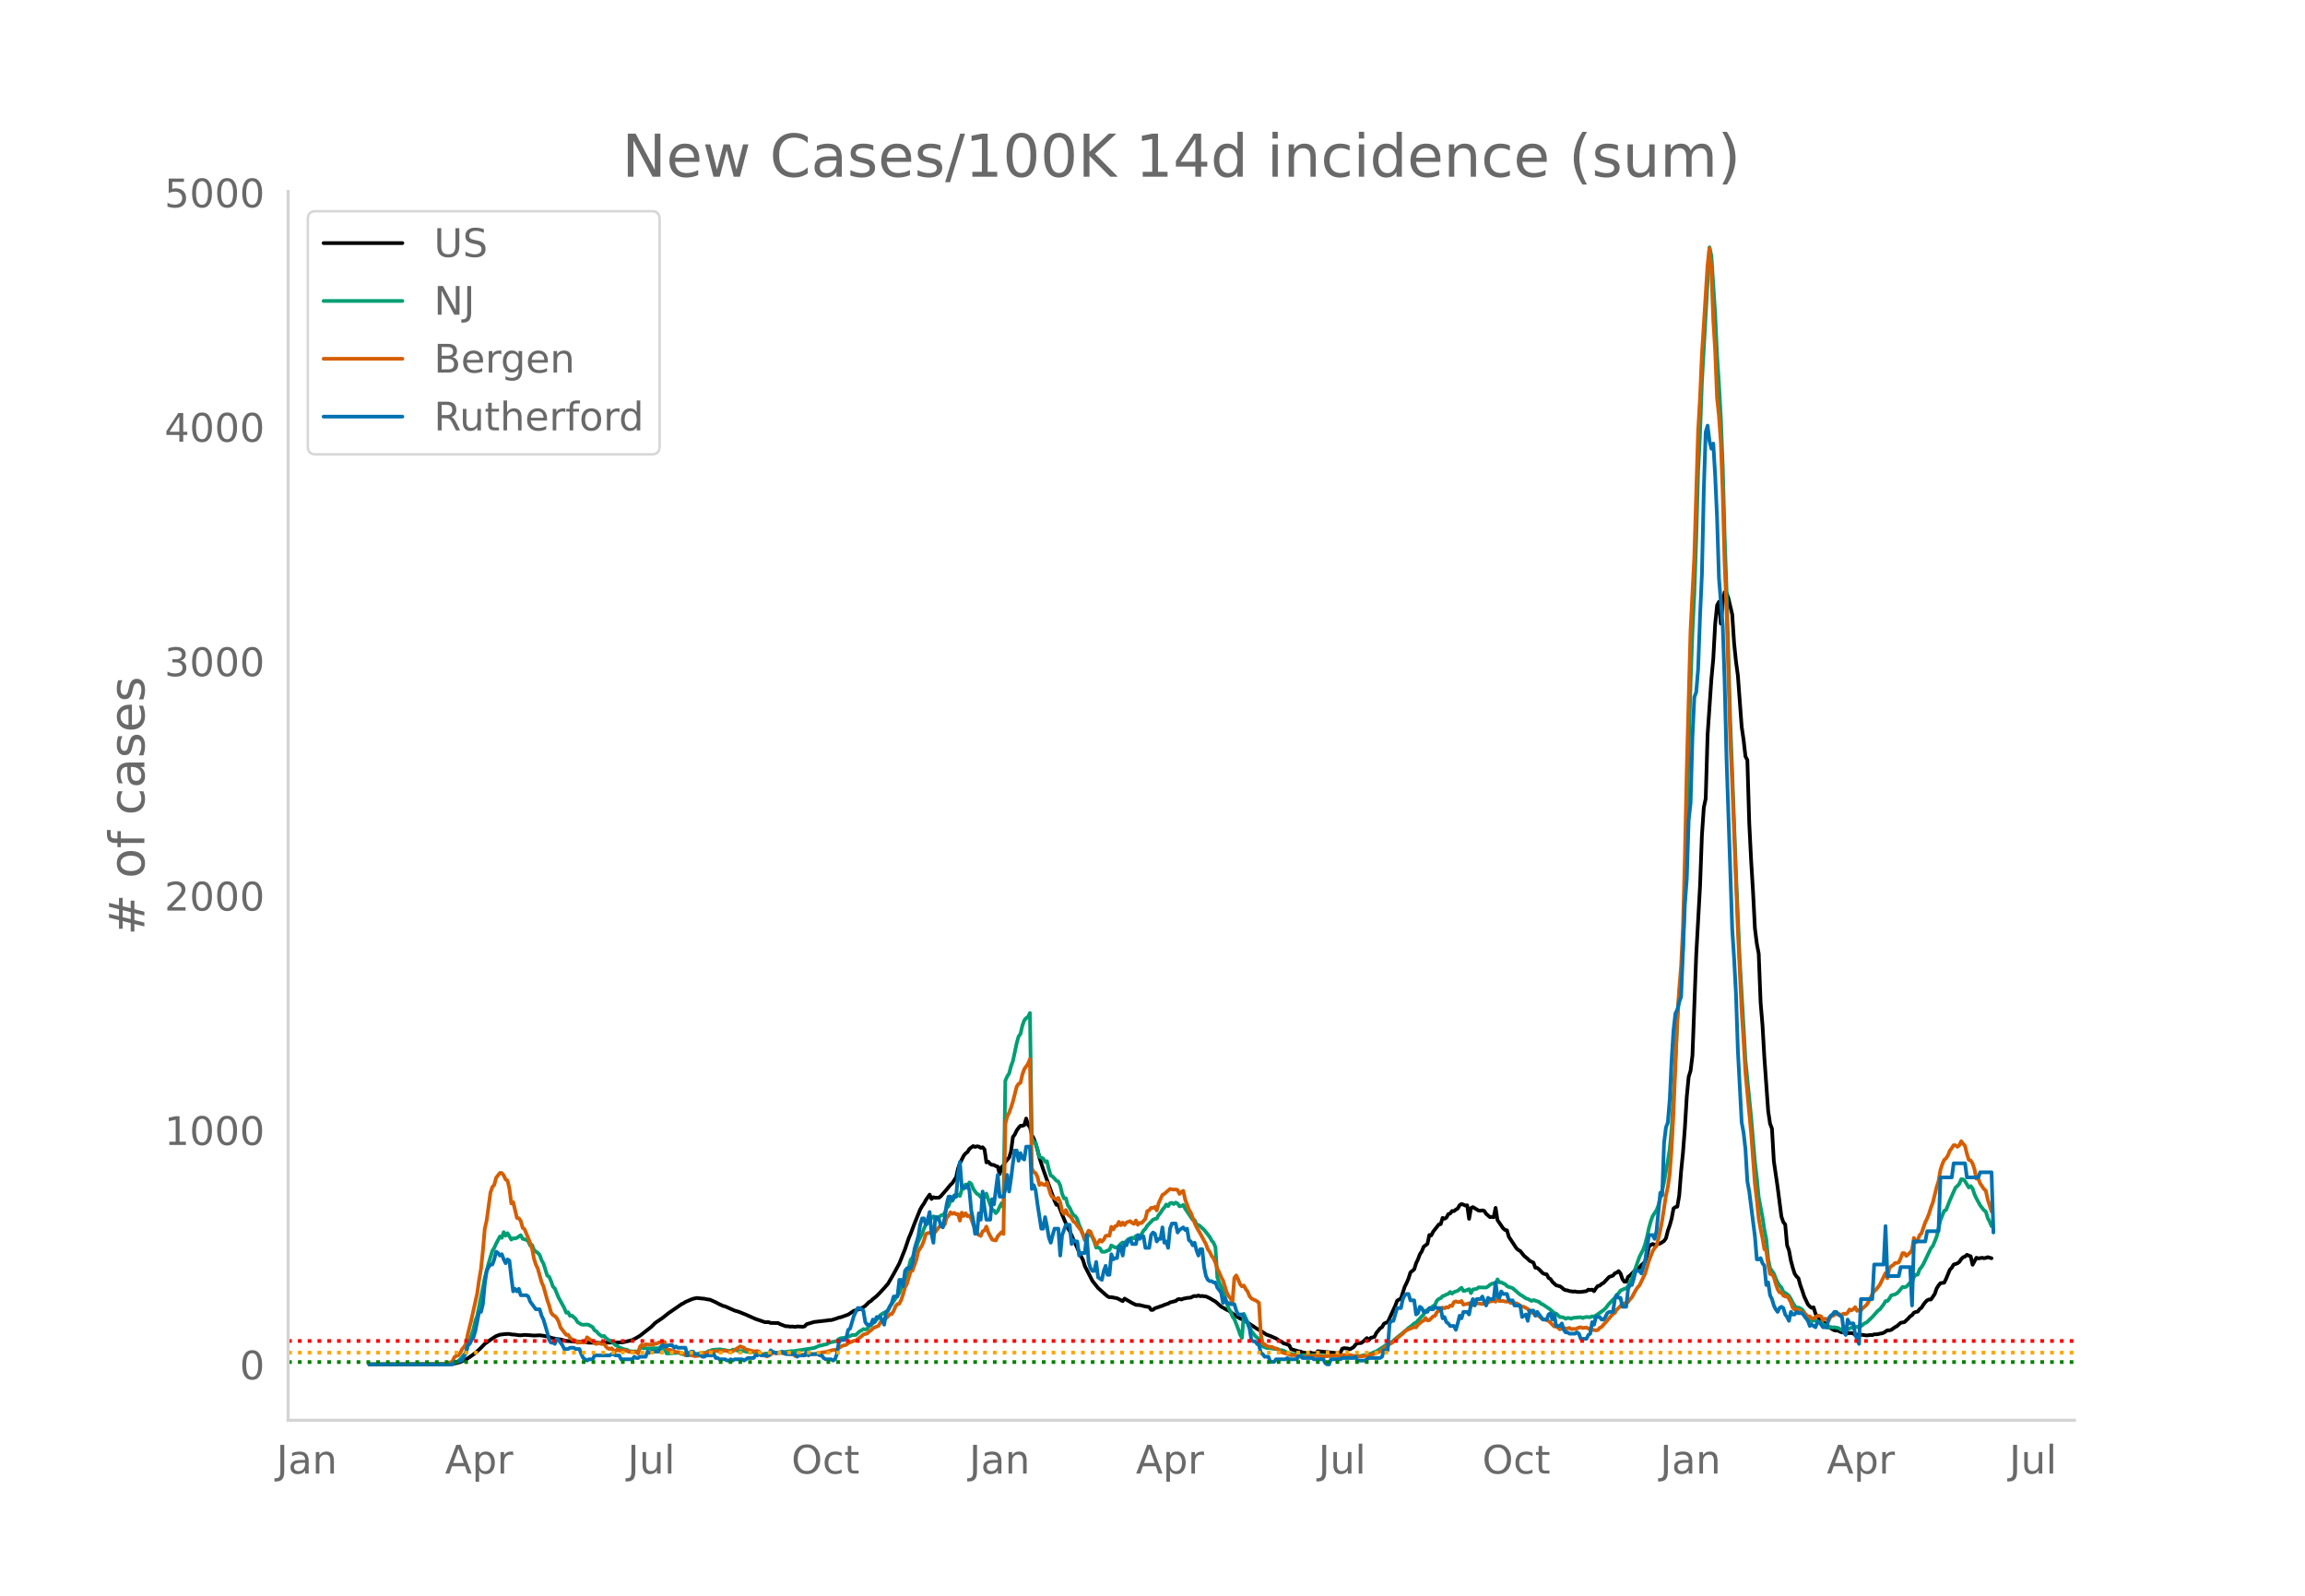 <svg height="864" viewBox="0 0 936 648" width="1248" xmlns="http://www.w3.org/2000/svg" xmlns:xlink="http://www.w3.org/1999/xlink"><defs><style>*{stroke-linecap:butt;stroke-linejoin:round}</style></defs><g id="figure_1"><path d="M0 648h936V0H0z" style="fill:#fff" id="patch_1"/><g id="axes_1"><path d="M117 576.72h725.4V77.76H117z" style="fill:none" id="patch_2"/><path clip-path="url(#p1fffa4eb92)" d="m149.973 554.04 31.512-.102 2.306-.136 1.537-.275 1.537-.43 2.306-1.01 2.306-1.558 1.537-1.113 2.306-2.125 1.537-1.604 1.537-1.089 1.537-1.076 1.538-.981 1.537-.56 2.306-.277 1.537-.032.768.195 1.538.11 1.537.226.768.027 1.538-.173 2.305.146 1.537.137 2.306-.126 1.537.21 1.538.28 2.305.726 2.306.387.769.098 2.306.6 1.537.083 2.306.233 1.537.084.768-.043 3.075.346 3.843.053.768.12.769-.143 8.454-.183 3.843-.914 1.538-.827 1.537-.931 4.611-3.614 1.538-1.56 3.074-2.096 2.306-1.852 5.38-3.72.769-.361.768-.508 2.306-.988.768-.293 1.538-.33 2.305.246.769.045.769.196 1.537.216 2.306 1.033 1.537.827 1.537.693.769.166 3.843 1.705 1.537.427 3.074 1.232 3.843 1.724 3.843 1.31 1.537.006.769.306 3.074.049.769.442 2.306.863.768-.029.769.16 1.537-.01.769.141.768-.198 2.306.138.769-.185.768-.864 3.075-.893 3.843-.444 1.537-.168.768-.173.769.037 2.306-.707.768-.325.769-.127 3.074-1.096 2.306-1.555.769-.144.768-.372.769-.088.768-.514.769-.325.769-.544 1.537-1.545.768-.433.769-.772 1.537-1.219 1.537-1.587 1.538-1.675 1.537-1.751 2.306-3.99 2.305-4.26 2.306-5.782 1.537-4.537.769-1.77 1.537-4.11 2.306-5.697.768-1.334.77-1.084.768-1.426 1.537-2.2.768 1.76.769-.706.769.221 1.537-.059.768-.655 2.306-2.658 1.537-1.882.769-.722 1.537-2.349.769-3.545.768-2.166 1.538-3.022.768-.964.769-.549.768-1.266 1.538-1.154.768.342.769-.232.768.088.769.524.769-.234.768.92.769 5.209.768-.271.769.932.768.344.77.062.768.46.768.194.769 3.015.768-2.834.77-.634.768-1.46 1.537-1.785.768-2.518.769-5.796.769-1.017.768-1.63.769-1.082.768-.84.769-.01.769-.247.768-2.686.769 2.593.768.92.769 3.21.769 1.394.768 2.044.769 2.606.768 3.167 1.538 4.717 1.537 4.324 3.074 8.426.769 1.633.768-.021 1.538 3.973 2.305 5.507.769 1.23 1.537 3.417 3.074 6.83.77 1.45.768 2.51 3.074 5.978 2.306 2.924 3.074 2.736.769.637.768.374.769-.042 1.537.303.769.131 2.306 1.177.768-1.017 3.075 1.789 1.537.755 1.537.076 2.306.568 1.537.233.768 1.154.77-.025.768-.63 1.537-.494.768-.323.769-.19.769-.393 1.537-.485.768-.485 2.306-.589.769-.634.768-.152.769.198.769-.33 1.537-.322 1.537-.135.769-.438.768-.227.769.102.768-.283.769.297.769-.132.768.183.769.028 1.537.72 1.537.93.769.417 2.305 2.059 2.306 1.307.769.34 3.074 2.226 1.537.96 1.538.639 5.38 3.573 1.537.842 2.306 1.505 1.537.555 2.306.985 1.537 1.057.769.27.768.687.769.153 1.537.64.769 1.538 3.074.89.768.08.77.346 1.536.246.769.019.768-.28.77.311.768.071.768.211.769-1.064 6.917.69 1.537-.125.769-.045.769-1.53.768-.225 1.537.137.769.326 1.537-.884.769-1.002.768-.59 1.538-.071.768-.575 1.537-1.431.769.84.769-.923 1.537-.422.768-1.583 1.537-1.874.77-.472.768-1.384.768-.401.769-.24 3.074-6.692.769-2.043 1.537-.903 1.537-4.79.769-1.525.768-1.783.769-2.473 1.537-1.24.769-2.483.768-1.603.769-2.048.769-1.172.768-1.877 1.537-1.19.769-3.577.769.174.768-1.516 2.306-2.938.769-.13.768-2.537.769.345.768-.446.769-1.422.768-.247.77-1.028.768.048.768-.607.769-.462.768-1.346.77-.462.768.236.768.387.769-.112.768 5.487.769-4.378.769-.385 2.305 1.396.769.075.769-.135.768.22.769 1.183 1.537 1.315.769-.062.768.13.769-3.805.768 4.964 2.306 3.356.769.648.768.154.769 2.618 3.074 4.666.769.695.769.41 1.537 1.938 1.537 1.276.768.785 1.538.739.768 2.062.769.051.768.637 1.538 1.58.768.309.769.107.768 1.47.769.432.769 1.14 1.537 1.424 1.537.39.769.526.768.7.769.349.768.08.769.286 1.537.214.769-.073.768.195 1.538.019 2.305-.336.769-.606.769.129.768-.131.769.626.768-1.178.769-.928.769-.137.768-.698.769-.392 2.305-2.453 1.538-.534.768-.941.769-.284.768-.604.769.978.769 2.258.768 1.065.769-.01.768-1.964.769-.545 1.537-1.549.769-.974.768-.496.769-.092.769-1.118.768-.616.769-.845.768-2.688.769-3.292.769-.774.768-.36.769.39 2.306-.613 1.537-.998.768-1.1.769-3.058.769-2.189.768-2.745.769-4.11.768-.547.769-.203.768-4.448.77-9.88.768-7.652.768-9.971.769-12.725.768-7.987.77-2.506.768-6.211 1.537-40.966 1.537-27.679.769-20.773.768-11.25.769-3.643.768-25.825 1.538-22.635.768-8.247.769-14.117.768-7.604.769-1.484.769 8.9.768-8.482.769-4.29.768.316.769 2.171 1.537 6.518.769 11.653.768 7.513.769 5.679 1.537 20.786.769 5.253.768 6.78.769 1.452.769 25.58.768 15.282.769 12.648.768 14.859.769 6.195.768 4.09.77 19.839.768 9.176.768 13.286 1.537 21.538.77 5.167.768 2.02.768 13.216 1.537 10.578 1.538 11.942.768 2.25.769.937.768 8.482.769 2.07.769 4.113.768 2.905.769 2.432.768 1.123.769.734.769 2.858.768 2.086.769 2.408 1.537 3.253.769.858.768.562.769-.214.768 2.584 2.306 3.297.769.414.768.079.769 1.703.769-.14 1.537 1.002.768.38.769.13.768-.03.77.49.768.242 1.537.03.768.31 1.538-.066.768.198.769.66.768-.175.769-.052 1.537.138 1.537.232 1.538-.216.768.06.769-.301 1.537-.063.769-.225.768-.098.769-.246 1.537-1.011.769.014.768-.184 1.537-1.107.769-.394 1.537-1.379 1.537-.278 1.537-1.458.77-.886.768-.467.768-.992.769-.332.768-.118.77-1.038.768-.56.768-1.227.769-1.008.768-.786.769-.332.769.017 1.537-2.233.768-2.235.769-1.212.769-.946 1.537-.198.768-1.565 1.538-3.726.768-.787.769-1.286 1.537-.497.769-.6.768-1.124.769-.754.768-.267.769-.709 1.537.63.769 3.412 1.537-2.86.769.285 1.537-.26.768.16.769-.11.768-.303 1.538.44h0" style="fill:none;stroke:#000;stroke-linecap:round;stroke-width:1.5" id="line2d_1"/><path clip-path="url(#p1fffa4eb92)" d="m149.973 554.04 31.512-.105 2.306-.352.769-.329.768-.17.769-.471.768-.618 1.537-1.877.77-.77.768-2.646.768-2.066 1.537-4.836.769-3.4.769-2.109 2.305-11.329.769-4.06 1.537-5.85 1.537-5.132.769-1.196.769-1.727 1.537-2.895.768.553.769-2.336.769 1.45.768-1.02 1.537 2.605.769-.536.769.086.768-.274 1.537-1.062.769 1.451 1.537.45.769.626.768 1.685.769-.216.768 2.035.77.656.768.456.768.915.769 2.122.768 1.347 1.538 4.887.768.416.769 1.818.768 2.216.769.79 1.537 3.709 2.306 4.205.769 1.91.768-.193.769 1.447.768-.096 1.538 1.333.768 1.336 1.537.934.769.135 1.537-.096.769.184 1.537.888.769 1.32.768.372.769.925.768.654.769.473.769-.184.768.834.769.649 1.537.736 1.537 1.498.769.346.768.602 2.306.858.769.062.768.447.769.235 1.537.024.769-.021.768.42.769-1.809.768-.043.769.163.769-.035.768.141 1.537-.06 3.075-.04 1.537.125.769-.1.768 2.064 1.537-.013.769-.032.769-.143.768.002.769-.138.768.221.769.36.769.03.768.43 1.537.002 3.075-.403 2.305-.515 1.538-.018.768-.686.769-.114.768-.377 1.538-.157h.768l.769-.142 1.537.26 2.306.42.768-.025.769-.485 1.537.227.769.33 1.537-.025.769.017.768.294.769.075.768-.173.769.21.769.036 1.537.38.768.374.769.227.768-.076.77-.298 2.305-.026.768-.298.77-.17.768.218 1.537-.29.768.027 3.843-.463.769.016 8.455-1.282 2.305-.994.769-.021.769-.341.768-.048.769-.271.768-.521 3.075-.639.768-.787.769-.34 1.537-.178.769.096.768-.57.769-.248.768-.382 1.538-.061 1.537-1.426.768-.384.769-.559.769.146.768-.193.769-1.12.768-.405 2.306-2.29.769-.62.768-1.25 1.538-.961.768-.189.769-.896.768-1.514.769-.858 2.306-3.529.768-.902.769-2.283.769-1.495.768-2.08.769-1.524 1.537-6.2.769-.911.768-2.36.769-1.727.768-2.379 1.537-3.142.77-2.095.768-1.632.768-.534 1.537-2.116.769-.748.769.59.768.75.769-1.041.768-.622.769-.267.769-.655.768-2.183.769-.702.768-2.21.769.02.769-1.287.768-.433.769-.694.768.477.769-2.612.769-.338.768-1.723.769.686.768-1.499.769.577.769 1.894.768 1.214.769.916.768.42.769.936.769-.371.768.446.769-1.511.768 2.401 1.537 4.167.77.331.768 1.054.768-.902.769-1.72.768-1.414.77 1.613.768-51.356.768-1.78.769-1.118.768-2.974.769-2.102 1.537-7.22.769-2.78.768-.995.769-3.387.769-2.139.768-.926.769-.523.768-1.57.769 50.624.769 1.755.768.442.769 2.606.768 3.023.769.282.769.4.768 1.28.769-.204.768 3.288.769 2.514.769.407 1.537 1.685.768.363.769 1.583.769 3.352.768 1.885.769-.03.768 2.827.769 1.007.768 1.696.77 1.285.768.471.768 1.168.769 2.416.768 1.626 1.538 4.49.768-.518.769-1.927.768.014.769 1.267.769 1.75.768 2.465.769-.153.768.449.769 1.342.769.086.768-.147.769-.405.768-.238.769-1.818 1.537.816.769.09.768-.7.769-.904.769-.524.768.426.769-1.038.768-.704 1.538-.628.768.287.769-.986.768.343.769-.458.769-.666.768-1.37.769-.744.768-1.272 2.306-2.4.769-.344.768-.14.769-1.481.768-.857.769-1.28.769-.857.768-1.238.769.69.768-1.218.769-.146.769.497.768-.604.769.343.768 1.17.769-.156.769-.416.768 1.507 3.075 4.554.768.112.769 1.811.768.159.769.56 1.537 1.394 2.306 2.937.769 1.457.768.874.769 1.814.768 12.304.769 1.961 1.537 3.35 1.537 5.206.769 2.09.768 1.287.77 1.966.768 1.014 1.537 3.948.768 2.286.769 1.452.769-9.813 1.537 3.416 1.537 3.59 1.537 2.006.769.681.768.385.769 2.234.769.913 1.537.63 1.537.094 1.537.281 1.537.098.769.419.769.025.768.161.769.522.768.184 1.538.684 2.305.007 1.537.434 1.538.047 2.305.012 1.538-.108 2.305.235 2.306.103.769-.09.768.075 1.538-.067 3.843.294 1.537-.027 3.843.096 1.537-.132 3.843-.792.769-.197 1.537-.723.768-.243 1.537-.985 1.538-.993.768-.59 2.306-1.125 2.306-1.97 1.537-1.215 2.306-1.877.768-.772.769-.468 1.537-1.34.769-.365 2.306-2.519.768-.777.769-1.48 1.537-.828 2.306-1.62.768-1.707.769-.664.769-.301.768-.818.769-.244.768-.458.769-.214.768-.802.77.676.768-.618 1.537-.547 1.537-1.207.769 1.291.768-.096 1.537-.634.769 1.611.769-1.484 1.537-.244.768-.6 3.075.068.768-.446.769-.685.769-.401.768-.21.769.352.768-1.94.769 1.228.769-.045.768.46.769.278.768.79.769.413.769.161.768.298 3.075 2.652.768.404 1.537 1.09.769.2 1.537.828.769-.346 2.305.752.77.739.768.31 3.074 2.069 1.537 1.439.769.175 1.537 1.43.769.011.768.181.769.49.768-.35.769.082.769.238.768-.342 3.075-.277.768.344.769-.282.768-.15 1.538.108.768-.374.769.152 1.537-.99 2.306-1.661.768-.697 1.537-1.954 1.538-1.577.768-.74.769-1.26.768-.612.769-1.101 1.537-.724.769-.18.768-.942.769-1.62.769-1.33 1.537-4.514 1.537-4.404 1.537-2.953.769-2.197.768-2.964.769-3.557.769-2.793.768-2.115 1.537-2.34.769-1.93 1.537-6.103.769-3.462 1.537-8.525.769-4.87.768-8.196 1.537-27.845.769-15.952.768-11.057.77-6.915.768-11.614.768-23.024 1.537-58.17.77-26.52.768-20.477.768-15.698.769-22.634.768-27.198.769-15.156.769-20.92 3.074-54.733.769 3.427 1.537 23.704.768 16.645.769 11.796.769 13.573.768 19.817.769 28.261.768 21.638 1.538 53.963 2.305 61.32 1.538 35.468 2.305 40.444 2.306 23.147 1.537 18.245.769 6.39.768 7.9 1.538 8.062.768 5.142.769 3.785.768 8.08.77 3.737 1.536 2.16.769 2.01.768 1.607.769 1.25.769.768.768 1.783 1.537.9.769.752.769 1.245.768 1.546.769 1.232.768.833.769-.121.769.34.768.488.769 1.14.768 1.57.769.937.769.273.768.806.769-.272.768.008.769.217.769.397.768.203.769.578.768.717 1.538.765.768-.271.769.209.768-.098 1.537.333 1.538.813.768-.256.769-.078.768.068 1.538-.716 1.537-.526.768.336.769-.412.769.006 1.537-1.21.768-.276 1.538-1.511.768-.705 2.306-2.607.769-.51 1.537-2.012.768-1.353.769-.062.769-.914.768-1.338 1.537-.422.769-.41.769-.737 1.537-1.883.768.137.769-.21 1.537-1.67.769-.46.768-1.779.769-.973.768-.032.77-2.164.768-.885.768-1.239 3.075-6.446.768-.883 1.537-3.759 1.538-6.708 1.537-3.849.768-.328 1.538-3.95 2.305-5.148.769-.662.769-.875.768-1.855.769.078.768.746 1.538 2.561.768-.577.769.973.768 2.352.769 1.66 1.537 2.824 1.537 1.976.769.594.768 2.607.77 1.434.768 1.854h0" style="fill:none;stroke:#009e73;stroke-linecap:round;stroke-width:1.5" id="line2d_2"/><path clip-path="url(#p1fffa4eb92)" d="m149.973 554.04 27.67-.071 3.842-.256 1.537-.53.769-.49.769-1.665.768-.45.769-.204.768-.96.769-1.541.768-.92.77-1.163.768-3.932 1.537-6.27 2.306-10.394.768-5.473.769-4.503.768-7.372.769-8.925.769-3.39 1.537-11.252.768-2.277.769-.837.769-2.92 1.537-1.961.768.05.769.95.769 1.665.768.45.769 3.195.768 6.065.769-.5 1.537 6.423.769.112.768 1.082.769 2.768.769.602 1.537 3.717.768 1.91.769 2.317.768 4.054.77 2.39.768 1.592 1.537 5.514.768 1.705 1.538 5.555.768 2.185.769 2.86.768 1.04.769.41.769.857.768 1.389.769 2.389 1.537 2.022.769.98.768-.01.769 1.174.768.653 1.538.552.768.817.769-.113 2.306.02.768-2.092 1.537 1.153.769.552.769.694.768.327.769-.48.768.337.769.153.769-.143.768 1.185.769.725.768.275.769-.347.768.848.77.418.768-.755.768.49h.769l.768-.225 1.538.276.768.378 3.075.081.768.674.769-2.869.768-.745.769.52.769-.674 2.305.194.769-.06.769-.41.768-.01.769-.5.768-.03.769.112.769-.286.768 2.89.769.418.768-.092.769.562.769.01.768.327 1.537.102.769.429.769.174.768.633.769-.245.768.03 1.537.307.77.275 1.536-.204 2.306-1.072.769.02.768-.449.769-.092.768-.265.769.234.769-.398.768.164 1.537.081.769-.275.769-.092 1.537.46.768.101.769-.204.769-.592 1.537-.899.768-.52 1.538.582.768.776.769.04 2.306.623 1.537-.112.768.235.769 1 .768.164 1.538.786.768-.398.769-.266.768-.806.77-.072.768.317.768-.235.769-.02 1.537.255 1.537-.153.769.367 1.537.204.769.623.768-.05.769-.246.768-.04.769-.235.769.102.768-.01.769-.266 2.306.02 1.537-.347.768-.04.769-.307 1.537-.163 3.075-.868.768.01.769-.255 1.537-1.021.768-.45 1.538-.388.768-.694 2.306-.899.769-.112 2.305-1.746.769-.735 1.537-.388.769-.746.768-.54.769-.746.769-.46 1.537-.612.768-1.369 1.538-1.245.768-.45.769-.765.768-.95.769.01.769-1.276.768-1.869.769-.929.768-.153.769-1.573.769-2.267.768-2.767.769-1.46 1.537-5.064.769-.358 1.537-4.34.768-3.44 1.537-2.42.77-1.981.768-2.635.768-.357 1.537-.266.769-2.001.769 1.807 1.537-2.042.768-.664.769.235.769-.592.768-2.798.769-.704.768-1.42.769.613.769-.398.768.572.769-.082.768 2.675.769-3.257.769 1.348.768-1.103.769 1.215.768-.266.769 1.359.769 2.256 1.537 3.42.768.848.769.388.769-1.878.768-.368.769-1.562.768 2.358 1.537 2.9.77.256.768.132.768-1.725 1.537-1.634.77.694.768-44.642.768-3.022.769-1.542.768-2.053.769-2.45 1.537-6.076.769-1.164.768-.388.769-3.38.769-2.164 1.537-2.237.768-1.838.769 44.336.769 1.522.768.418.769 1.552.768 3.278.769-.704.769.5.768.235.769-1.103 1.537 5.014.769 1.164.768.224.769.644.768-.766.769 1.848.769 3.584.768 1.031.769-1.51.768 1.827.769.541.768.899.77 1.44.768.387.768 1.195 1.537 1.98.77 1.655.768 2.134.768-2.113.769-1.583.768.439.769 2.022.769 1.337.768 2.053 1.537-2.094.769.715.769-.858.768-1.47.769-.153.768.082.769-3.635.769 1.072.768-1.318.769-.163.768-1.603.769 1.358.769-1.062.768 1 .769-1.061 1.537-.52.769.734.768.368.769-1.389.768 1.756.769-.786.769.092 1.537-1.715.768-3.145.769-.307.768-.99.77.02.768-.418.768 1.419.769-2.971 1.537-3.34.769-.398 1.537-1.358.768-.633 1.538.256.768-.072.769.225.768 1.582.769-.776.769-.48.768 3.503 1.537 4.125.769 1.256 1.537 4.135.769 1.716 1.537 2.675 2.306 4.258.768 2.093.769 1.052.769 1.644.768.98.769 1.757.768 2.47.769 1.481.768 1.869.77 1.358 1.536 4.911.769 1.501.768.899.77 1.603.768-9.935.768-.99.769 1.592.768 1.95.769.91.769-.338.768 1.389.769 1.031.768 1.88.769.928.769.43.768.295.769.45.768.633.769 12.804.769 3.86.768.153.769.623.768.327 1.538.153.768.46.769.132.768.429.769.725 1.537.653 2.306.562.769.408.768-.132 1.537.214 1.537.49.77.082 3.073-.204.77-.215 2.305-.122.768.275 1.538.133 3.074-.408 1.537-.03 1.537.101 1.538-.306 3.074.01 2.306.51 1.537.062 2.306-.174 1.537-.214 3.074-.98 1.537-.674.77-.592 1.536-1.46.769-.338.768-.592.769-.388.769-.541 1.537-1.41 2.306-1.95.768-.827.769-.52 2.306-.98.768-.266.769.102.768-1.133.769-.552.769-.745.768-.296.769-1.072.768.98.769-.102 1.537-1.532.769-.265.768-1.44.769-.684.769-.5.768-.685.769.307.768-.5.769.163.768-.797.77.153.768-1.572.768-.296.769.286.768.01.77-.44.768 1.492.768-.215.769-.071.768-.307.769 1.256.769-.806 1.537-.358.768-.02 1.538.265.768-.316.769-.03.768-.225.769-.5.769-.062.768-.204.769.378.768-1.032.769.756 1.537-.01.769.214.768.082.769-.174.769.715 1.537.04.768.062.769.378.769.766.768.224.769.072 1.537.868.768 1.062.77.439.768.214.768.715.769.122.768.388.77.705.768.541.768.051.769.358.768.224 2.306 2.308.769-.082 1.537 1.246.769-.541.768-.123.769.388.768-.092.769-.234.769.52.768-.122.769.081.768-.224.769-.409.769-.092.768.297 1.537-.194 1.538.755 2.305.398.769-.122.769-.868.768-.398 4.612-5.27.768-.428.769-1.297.768-.715.769-.867 1.537-1.042.769.02.768-.51.769-1.113.769-.786 1.537-2.86.768-1.184.769-.796 2.306-4.759 1.537-5.268 1.537-3.89.769-1.267.768-.817.769-2.93.769-3.41.768-4.034 1.537-10.068.769-3.503.769-5.299.768-10.589.769-14.346 1.537-38.087.768-11.988.77-9.19.768-15.806.768-28.202.769-35.616 1.537-56.773 1.537-30.112 1.537-50.748.769-13.336.769-17.828 2.305-36.412.769-6.893.769 8.465.768 20.412.769 12.457.768 19.32.769 7.249.769 10.854.768 20.412.769 28.53.768 18.215 1.538 54.241.768 16.552 2.306 60.01 1.537 32.9.769 11.63.768 13.478 2.306 24.394 1.537 20.728.769 6.361.768 7.577.77 4.493.768 3.594.768 4.564.769.531.768 5.606.77 3.952.768.081.768 1.154.769 2.665.768 2.247.769 1.286.769.082.768 1.195.769.418.768-.153.769 1.072.769 1.41.768 2.225.769.797.768-.123.769.051 1.537 1.41.769-.062 1.537 1.43.769.03.768.838.769-.133.768-.368.769-.561.769-.051.768.275.769 1.563.768-.664.769.286.769.45.768-1.471 2.306-1.154.768-.164.77.44.768-.082.768-.337.769.194.768-.541.769-1.348.769.378.768-.49.769-.838.768 1.511.769-.306.769.143.768-.909 1.537-1.347.769-1.205 1.537-3.115.769-1.215.768-.664 1.538-1.98 2.305-4.749.769 2.104.769-4.003.768-.868.769-.429.768-.867.769-.041.769-.245.768-1.634.769-2.104.768.031.769 1.093 1.537-1.318.769-1.102.768-4.881.769 1.817.768-.857.77-2.053.768-.776 1.537-4.452.768-1.542.769-1.97.769-2.482.768-2.021 1.537-6.25.769-2.41.769-4.564.768-2.338.769-1.787.768-.633.769-1.205.769-1.91.768-1.01.769-1.205.768.051.769.603.769-.603.768-1.664.769 1.041.768.838.769 3.165.769 2.532.768.225.769 1.225.768 2.308.769 3.88.769-.01.768 1.92 1.537 2.287.769.684.768 3.553 1.538 4.84h0" style="fill:none;stroke:#d55e00;stroke-linecap:round;stroke-width:1.5" id="line2d_3"/><path clip-path="url(#p1fffa4eb92)" d="M149.973 554.04h33.818l.769-1.04h1.537l.768-.52h.769l1.537-3.12.769-3.12.768-.521.769-1.56.768-1.04.769-2.6 1.537-7.801h.769l.768-3.12.769-8.322.769-5.2.768-1.56.769-1.04h.768l.769-2.08.769-3.121.768.52.769 1.04.768-.52.769 2.08.769 1.56.768-1.56.769.52.768 6.76.769 5.722.769-1.04.768 1.04.769-1.04.768 2.6h2.306l.769.52.768 2.08 2.306 3.12h1.537l.769 2.6.768 1.56 1.538 5.202.768 3.12.769 1.04h.768l.769.52.769-2.08.768.52 1.537 2.08.769 1.56h1.537l.769-.52h1.537l.769.52h1.537l.768 2.08.769 1.56 1.537 1.04.769-.52h1.537l.769-1.56h6.148l.769-.52h.768l.77.52h1.536l.769 1.56h4.611l.769-1.04.769.52h.768l.769-.52h2.306l.768-2.08.769.52.768-.52h3.075l.768-2.08.769-.52.769.52h.768l.769-.52h1.537l.769 1.04.768-.52.769.52h3.074l.769 3.12.768-1.04.769-.52h.768l.77 1.04h1.536l1.537 1.04h.769l.769-.52h2.305l.769-.52.769 1.56h.768l.769.52h2.306l.768.52h.769l.768-.52.769.52.769-.52h3.074l.769.52 1.537-1.04h2.306l.768-1.04h.769l.768-.52.769.52h3.074l.769-2.08 1.537 1.04h2.306l.768-.52 1.538 1.04h3.843l.768 1.04.769-.52h2.306l.768-1.56.769 1.56.768-.52h3.075l.768.52h.769l.769 1.04.768.52h2.306l.769.52.768-.52.769-2.08.768-4.68.769-1.04h1.537l.769-1.04.768-3.12.769-.52 1.537-5.201 1.537-3.12h.769l1.537 1.04.769 4.68.768 1.04h1.537l.769-2.08.769 1.04.768-2.08h1.537l1.538 3.12.768-5.2.769-.52 1.537-3.12.769-2.601h1.537l.768-6.76h.769l.769 2.6.768-6.241.769-1.04h1.537l.769-2.08.768-5.721 1.537-5.201.769-4.68.768-2.6h.77l.768 2.6.768-2.08.769-3.121.768 8.84.769 3.641.769-10.4h.768l.769 1.04.768 2.6.769.52.769-4.16.768-5.201.769-3.12h.768l.769 1.56.769-2.08.768.52.769-9.362.768-4.68.769 10.4h1.537l.769-1.04.768 2.08.769 8.322.769 3.64.768 5.72h.769l.768-8.32.769 2.6.769-11.441.768 6.76.769 4.681h1.537l.768-8.32.77 2.08 1.536-11.962.769 8.841h1.537l.769-3.12.768-5.72.769 6.76.768-5.2.769-6.241.769-5.201h.768l.769 4.16.768-3.12.769 2.08.769.52.768-5.2h1.537l.769 17.162.769-1.56.768 2.08.769 5.72 1.537 9.882h.769l.768-4.68.769 3.64.768 4.68.769 2.08.769-3.12.768-2.6h1.537l.769 10.92.769-8.32 1.537-4.16h1.537l.768 7.8.77-1.56.768.52h.768l.769 5.72.768-1.04h1.538l.768-7.28.769 10.921.768 2.6.769 1.04h.769l.768-3.64.769 6.24 1.537 1.041.769-3.64.768-2.08.769 3.64h.768l.769-8.321.769 2.08.768-.52h.769l.768-4.68h.769l.769 3.64.768-5.2.769 1.04.768-2.08.769-.52.769 2.08h1.537l.768-3.641.769 1.56.769-1.04h.768l.769 4.68h1.537l.768-5.2.77-1.04.768.52.768 3.12.769-1.04h.768l.769-4.68.769 6.24.768-.52.769 2.6.768-7.8.769-2.08h1.537l.769 3.64.768-1.04 1.538-1.04h0l.768 1.04.769-.52.768 4.68.769.52.769 1.56.768-1.04.769 3.12.768 2.08.769-2.6h.769l.768 7.281.769 3.64.768 1.561.769.52h.769l.768.52h.769l.768 2.08 1.537 2.08.77 4.161.768-2.08.768 2.08h.769l.768.52h1.538l.768 2.6.769 1.56h1.537l.769 1.04.768 1.561.769 1.04.768 2.08.769 4.68.769.52h.768l.769 1.041.768.52.769 3.12.769.52.768 1.04h1.537l.769 2.08h1.537l.769-1.04h3.843l.768-.52.769.52h3.074l.769-1.56h.768l.77 1.04h3.842l.769.52h3.843l.768 1.56.769.521h.768l.769-2.08h3.843l.769-.52h4.611l.769-.52.768 1.56h3.075l1.537-1.04h4.611l.77-.52.768-2.6h1.537l.768-10.922.769-1.04h.769l1.537-5.2h1.537l.769-3.641.768-1.56.769-.52h.768l.769 2.6h1.537l.769 5.72.768-.52.769-2.6.769.52.768 1.56h1.537l.769-1.56.769.52h.768l.769-1.04.768.52h1.538l.768 4.16.769-.52.768 2.081.769.52.768 1.04h1.538l.768 1.56.769-2.6.768-3.12.77 1.04.768-2.6h1.537l.768 1.04.769-4.16.769-2.081.768 2.6.769-2.6h1.537l.769-1.04.768 2.08.769 1.56.768-3.12.769.52h1.537l.769-6.76.768 5.72.769.52.769-2.6.768 1.04h1.537l.769 2.6h1.537l.769 2.08h2.306l.768 4.68 1.537-1.04.769 2.601.768-4.16h1.538l.768 2.08.769-1.56 2.306 3.12h1.537l.768-2.08.769-.52.769 2.6.768-2.08.769 4.68h1.537l.769-1.04.768 2.6.769 1.04h.768l.769.52h2.306l.768-.52.769.52.769 2.08h2.305l.769-1.56.769-.52.768-4.68.769 1.04.768-3.12h1.538l.768 1.04h.769l.768-1.04.769-1.56.768-.52h1.538l.768-5.201.769-1.56.768 1.04h.769l.769 3.64h1.537l.768-7.28.769-1.56h.769l.768-2.601.769-3.12h1.537l.769 1.04 1.537-5.2 1.537-10.402h1.537l.769 1.56.768-3.12 1.538-15.602.768 1.04.769-21.322.768-6.241.769-2.08.769-9.361.768-16.122.769-11.962.768-6.76.769-1.56.768-3.12.77-2.081 1.536-37.444.769-10.402.768-23.922.77-6.761.768-27.043.768-16.122.769-2.08.768-9.361.769-21.323.769-17.162.768-34.324.769-23.403.768-2.6.769 6.24.769 3.121.768-2.08.769 13.002.768 17.161.769 24.443 1.537 19.242.769 22.883.768 31.204 1.538 45.765.768 23.403.769 11.961.768 14.562.769 22.882 1.537 29.124.769 4.16.768 6.761.769 13.001.769 4.16 2.305 18.203.769 9.361h.768l.77-.52.768 2.08.768 1.04.769 7.801.768-1.04.77 5.2.768 1.56.768 2.601.769 1.56.768 1.04.769-1.56.769-.52.768.52.769 2.6.768 1.04.769 1.561.769-3.64.768 1.04h.769l.768-1.04.769.52h1.537l2.306 3.12.769 2.08.768-.52 1.537 1.04.769-2.08h.769l1.537 2.08h1.537l.769-3.64.768-1.04.769-.52.768-1.04h.769l.768 1.04 1.538 1.04.768 6.24.769 1.04.768-6.24.769 1.56h1.537l.769 4.68.768 1.56.769 2.081.769-18.202h4.611l.769-14.042h3.843l.768-15.601.769 20.282h4.612l.768-3.64h3.843l.769 15.601.768-26.003h4.612l.768-4.16h4.612l.769-21.843h4.611l.769-5.72h4.611l.769 5.72h4.612l.768-2.08h4.612l.768 24.443h0" style="fill:none;stroke:#0072b2;stroke-linecap:round;stroke-width:1.5" id="line2d_4"/><path clip-path="url(#p1fffa4eb92)" d="M117 553.088h725.4" style="fill:none;stroke:green;stroke-dasharray:1.5,2.475;stroke-dashoffset:0;stroke-width:1.5" id="line2d_5"/><path clip-path="url(#p1fffa4eb92)" d="M117 549.28h725.4" style="fill:none;stroke:orange;stroke-dasharray:1.5,2.475;stroke-dashoffset:0;stroke-width:1.5" id="line2d_6"/><path clip-path="url(#p1fffa4eb92)" d="M117 544.521h725.4" style="fill:none;stroke:red;stroke-dasharray:1.5,2.475;stroke-dashoffset:0;stroke-width:1.5" id="line2d_7"/><path d="M117 576.72V77.76" style="fill:none;stroke:#d3d3d3;stroke-linecap:square;stroke-linejoin:miter;stroke-width:1.25" id="patch_3"/><path d="M117 576.72h725.4" style="fill:none;stroke:#d3d3d3;stroke-linecap:square;stroke-linejoin:miter;stroke-width:1.25" id="patch_4"/><g id="matplotlib.axis_1"><g id="xtick_1"><g style="fill:#696969" transform="matrix(.16 0 0 -.16 112.277 598.378)" id="text_1"><defs><path d="M9.813 72.906h9.859V5.078q0-13.187-5-19.14-5-5.954-16.094-5.954h-3.75v8.297h3.078q6.531 0 9.219 3.672Q9.813-4.39 9.813 5.078z" id="DejaVuSans-74"/><path d="M34.281 27.484q-10.89 0-15.093-2.484-4.204-2.484-4.204-8.5 0-4.781 3.157-7.594 3.156-2.797 8.562-2.797 7.485 0 12 5.297 4.516 5.297 4.516 14.078v2zm17.922 3.72V0H43.22v8.297Q40.14 3.328 35.547.953q-4.594-2.375-11.234-2.375-8.391 0-13.36 4.719Q6 8.016 6 15.922q0 9.219 6.172 13.906 6.187 4.688 18.437 4.688h12.61v.89q0 6.203-4.078 9.594-4.078 3.39-11.453 3.39-4.688 0-9.141-1.124-4.438-1.125-8.531-3.375v8.312q4.921 1.906 9.562 2.844 4.64.953 9.031.953 11.875 0 17.735-6.156 5.86-6.14 5.86-18.64z" id="DejaVuSans-97"/><path d="M54.89 33.016V0h-8.984v32.719q0 7.765-3.031 11.61-3.031 3.858-9.078 3.858-7.281 0-11.484-4.64-4.204-4.625-4.204-12.64V0H9.08v54.688h9.03v-8.5q3.235 4.937 7.594 7.374Q30.078 56 35.797 56q9.422 0 14.25-5.828 4.844-5.828 4.844-17.156z" id="DejaVuSans-110"/></defs><use xlink:href="#DejaVuSans-74"/><use x="29.492" xlink:href="#DejaVuSans-97"/><use x="90.771" xlink:href="#DejaVuSans-110"/></g></g><g id="xtick_2"><g style="fill:#696969" transform="matrix(.16 0 0 -.16 180.711 598.378)" id="text_2"><defs><path d="M34.188 63.188 20.797 26.906h26.812zm-5.579 9.718h11.188L67.578 0h-10.25l-6.64 18.703h-32.86L11.188 0H.78z" id="DejaVuSans-65"/><path d="M18.11 8.203v-29H9.077v75.484h9.031v-8.296q2.844 4.875 7.157 7.234Q29.594 56 35.594 56q9.968 0 16.187-7.906 6.235-7.907 6.235-20.797T51.78 6.484q-6.218-7.906-16.187-7.906-6 0-10.328 2.375-4.313 2.375-7.157 7.25zm30.578 19.094q0 9.906-4.079 15.547-4.078 5.64-11.203 5.64-7.14 0-11.218-5.64-4.079-5.64-4.079-15.547 0-9.906 4.078-15.547 4.079-5.64 11.22-5.64 7.124 0 11.202 5.64t4.078 15.547z" id="DejaVuSans-112"/><path d="M41.11 46.297q-1.516.875-3.297 1.281Q36.03 48 33.89 48q-7.625 0-11.703-4.953-4.079-4.953-4.079-14.234V0H9.08v54.688h9.03v-8.5q2.844 4.984 7.375 7.39Q30.031 56 36.531 56q.922 0 2.047-.125 1.125-.11 2.484-.36z" id="DejaVuSans-114"/></defs><use xlink:href="#DejaVuSans-65"/><use x="68.408" xlink:href="#DejaVuSans-112"/><use x="131.885" xlink:href="#DejaVuSans-114"/></g></g><g id="xtick_3"><g style="fill:#696969" transform="matrix(.16 0 0 -.16 254.84 598.378)" id="text_3"><defs><path d="M8.5 21.578v33.11h8.984V21.922q0-7.766 3.016-11.656 3.031-3.875 9.094-3.875 7.265 0 11.484 4.64 4.234 4.64 4.234 12.656v31h8.985V0h-8.984v8.406Q42.047 3.422 37.718 1q-4.313-2.422-10.032-2.422-9.421 0-14.312 5.86Q8.5 10.296 8.5 21.578zM31.11 56z" id="DejaVuSans-117"/><path d="M9.422 75.984h8.984V0H9.422z" id="DejaVuSans-108"/></defs><use xlink:href="#DejaVuSans-74"/><use x="29.492" xlink:href="#DejaVuSans-117"/><use x="92.871" xlink:href="#DejaVuSans-108"/></g></g><g id="xtick_4"><g style="fill:#696969" transform="matrix(.16 0 0 -.16 321.372 598.378)" id="text_4"><defs><path d="M39.406 66.219q-10.75 0-17.078-8.016-6.312-8-6.312-21.828 0-13.766 6.312-21.781 6.328-8 17.078-8 10.735 0 17.016 8 6.281 8.015 6.281 21.781 0 13.828-6.281 21.828-6.281 8.016-17.016 8.016zm0 8q15.328 0 24.5-10.281 9.188-10.282 9.188-27.563 0-17.234-9.188-27.516-9.172-10.28-24.5-10.28-15.375 0-24.593 10.25-9.204 10.265-9.204 27.546t9.204 27.563q9.218 10.28 24.593 10.28z" id="DejaVuSans-79"/><path d="M48.781 52.594v-8.407q-3.812 2.11-7.64 3.157-3.828 1.047-7.735 1.047-8.75 0-13.593-5.547-4.829-5.532-4.829-15.547 0-10.016 4.829-15.563 4.843-5.53 13.593-5.53 3.907 0 7.735 1.046 3.828 1.047 7.64 3.156V2.094Q45.016.344 40.984-.531q-4.015-.89-8.562-.89-12.36 0-19.64 7.765-7.266 7.765-7.266 20.953 0 13.375 7.343 21.031Q20.22 56 33.016 56q4.14 0 8.093-.86 3.953-.843 7.672-2.546z" id="DejaVuSans-99"/><path d="M18.313 70.219V54.688h18.5v-6.985h-18.5V18.016q0-6.688 1.828-8.594 1.828-1.906 7.453-1.906h9.218V0h-9.218q-10.407 0-14.36 3.875-3.953 3.89-3.953 14.14v29.688H2.687v6.984h6.594V70.22z" id="DejaVuSans-116"/></defs><use xlink:href="#DejaVuSans-79"/><use x="78.711" xlink:href="#DejaVuSans-99"/><use x="133.691" xlink:href="#DejaVuSans-116"/></g></g><g id="xtick_5"><g style="fill:#696969" transform="matrix(.16 0 0 -.16 393.582 598.378)" id="text_5"><use xlink:href="#DejaVuSans-74"/><use x="29.492" xlink:href="#DejaVuSans-97"/><use x="90.771" xlink:href="#DejaVuSans-110"/></g></g><g id="xtick_6"><g style="fill:#696969" transform="matrix(.16 0 0 -.16 461.248 598.378)" id="text_6"><use xlink:href="#DejaVuSans-65"/><use x="68.408" xlink:href="#DejaVuSans-112"/><use x="131.885" xlink:href="#DejaVuSans-114"/></g></g><g id="xtick_7"><g style="fill:#696969" transform="matrix(.16 0 0 -.16 535.378 598.378)" id="text_7"><use xlink:href="#DejaVuSans-74"/><use x="29.492" xlink:href="#DejaVuSans-117"/><use x="92.871" xlink:href="#DejaVuSans-108"/></g></g><g id="xtick_8"><g style="fill:#696969" transform="matrix(.16 0 0 -.16 601.909 598.378)" id="text_8"><use xlink:href="#DejaVuSans-79"/><use x="78.711" xlink:href="#DejaVuSans-99"/><use x="133.691" xlink:href="#DejaVuSans-116"/></g></g><g id="xtick_9"><g style="fill:#696969" transform="matrix(.16 0 0 -.16 674.12 598.378)" id="text_9"><use xlink:href="#DejaVuSans-74"/><use x="29.492" xlink:href="#DejaVuSans-97"/><use x="90.771" xlink:href="#DejaVuSans-110"/></g></g><g id="xtick_10"><g style="fill:#696969" transform="matrix(.16 0 0 -.16 741.786 598.378)" id="text_10"><use xlink:href="#DejaVuSans-65"/><use x="68.408" xlink:href="#DejaVuSans-112"/><use x="131.885" xlink:href="#DejaVuSans-114"/></g></g><g id="xtick_11"><g style="fill:#696969" transform="matrix(.16 0 0 -.16 815.915 598.378)" id="text_11"><use xlink:href="#DejaVuSans-74"/><use x="29.492" xlink:href="#DejaVuSans-117"/><use x="92.871" xlink:href="#DejaVuSans-108"/></g></g></g><g id="matplotlib.axis_2"><g id="ytick_1"><g style="fill:#696969" transform="matrix(.16 0 0 -.16 97.32 560.119)" id="text_12"><defs><path d="M31.781 66.406q-7.61 0-11.453-7.5Q16.5 51.422 16.5 36.375q0-14.984 3.828-22.484 3.844-7.5 11.453-7.5 7.672 0 11.5 7.5 3.844 7.5 3.844 22.484 0 15.047-3.844 22.531-3.828 7.5-11.5 7.5zm0 7.813q12.266 0 18.735-9.703 6.468-9.688 6.468-28.141 0-18.406-6.468-28.11-6.47-9.687-18.735-9.687-12.25 0-18.718 9.688-6.47 9.703-6.47 28.109 0 18.453 6.47 28.14Q19.53 74.22 31.78 74.22z" id="DejaVuSans-48"/></defs><use xlink:href="#DejaVuSans-48"/></g></g><g id="ytick_2"><g style="fill:#696969" transform="matrix(.16 0 0 -.16 66.78 464.932)" id="text_13"><defs><path d="M12.406 8.297h16.11v55.625l-17.532-3.516v8.985l17.438 3.515h9.86V8.296H54.39V0H12.406z" id="DejaVuSans-49"/></defs><use xlink:href="#DejaVuSans-49"/><use x="63.623" xlink:href="#DejaVuSans-48"/><use x="127.246" xlink:href="#DejaVuSans-48"/><use x="190.869" xlink:href="#DejaVuSans-48"/></g></g><g id="ytick_3"><g style="fill:#696969" transform="matrix(.16 0 0 -.16 66.78 369.746)" id="text_14"><defs><path d="M19.188 8.297h34.421V0H7.33v8.297q5.609 5.812 15.296 15.594 9.703 9.797 12.188 12.64 4.734 5.313 6.609 9 1.89 3.688 1.89 7.25 0 5.813-4.078 9.469-4.078 3.672-10.625 3.672-4.64 0-9.797-1.61-5.14-1.609-11-4.89v9.969Q13.767 71.78 18.938 73q5.188 1.219 9.485 1.219 11.328 0 18.062-5.672 6.735-5.656 6.735-15.125 0-4.5-1.688-8.531-1.672-4.016-6.125-9.485-1.218-1.422-7.765-8.187-6.532-6.766-18.453-18.922z" id="DejaVuSans-50"/></defs><use xlink:href="#DejaVuSans-50"/><use x="63.623" xlink:href="#DejaVuSans-48"/><use x="127.246" xlink:href="#DejaVuSans-48"/><use x="190.869" xlink:href="#DejaVuSans-48"/></g></g><g id="ytick_4"><g style="fill:#696969" transform="matrix(.16 0 0 -.16 66.78 274.56)" id="text_15"><defs><path d="M40.578 39.313Q47.656 37.797 51.625 33q3.984-4.781 3.984-11.813 0-10.78-7.422-16.703-7.421-5.906-21.093-5.906-4.578 0-9.438.906-4.86.907-10.031 2.72v9.515q4.094-2.39 8.969-3.61 4.89-1.218 10.218-1.218 9.266 0 14.125 3.656 4.86 3.656 4.86 10.64 0 6.454-4.516 10.079-4.515 3.64-12.562 3.64h-8.5v8.11h8.89q7.266 0 11.125 2.906 3.86 2.906 3.86 8.375 0 5.61-3.985 8.61-3.968 3.015-11.39 3.015-4.063 0-8.703-.89-4.641-.876-10.203-2.72v8.782q5.624 1.562 10.53 2.344 4.907.78 9.25.78 11.235 0 17.766-5.109 6.547-5.093 6.547-13.78 0-6.063-3.468-10.235-3.47-4.172-9.86-5.782z" id="DejaVuSans-51"/></defs><use xlink:href="#DejaVuSans-51"/><use x="63.623" xlink:href="#DejaVuSans-48"/><use x="127.246" xlink:href="#DejaVuSans-48"/><use x="190.869" xlink:href="#DejaVuSans-48"/></g></g><g id="ytick_5"><g style="fill:#696969" transform="matrix(.16 0 0 -.16 66.78 179.373)" id="text_16"><defs><path d="M37.797 64.313 12.89 25.39h24.906zm-2.594 8.593H47.61V25.391h10.407v-8.203H47.609V0h-9.812v17.188H4.89v9.515z" id="DejaVuSans-52"/></defs><use xlink:href="#DejaVuSans-52"/><use x="63.623" xlink:href="#DejaVuSans-48"/><use x="127.246" xlink:href="#DejaVuSans-48"/><use x="190.869" xlink:href="#DejaVuSans-48"/></g></g><g id="ytick_6"><g style="fill:#696969" transform="matrix(.16 0 0 -.16 66.78 84.186)" id="text_17"><defs><path d="M10.797 72.906h38.719v-8.312H19.828v-17.86q2.14.735 4.281 1.094 2.157.36 4.313.36 12.203 0 19.328-6.688 7.14-6.688 7.14-18.11 0-11.765-7.328-18.296-7.328-6.516-20.656-6.516-4.593 0-9.36.781-4.75.782-9.827 2.344v9.922q4.39-2.39 9.078-3.563 4.687-1.171 9.906-1.171 8.453 0 13.375 4.437 4.938 4.438 4.938 12.063 0 7.609-4.938 12.047-4.922 4.453-13.375 4.453-3.953 0-7.89-.875-3.922-.875-8.016-2.735z" id="DejaVuSans-53"/></defs><use xlink:href="#DejaVuSans-53"/><use x="63.623" xlink:href="#DejaVuSans-48"/><use x="127.246" xlink:href="#DejaVuSans-48"/><use x="190.869" xlink:href="#DejaVuSans-48"/></g></g><g style="fill:#696969" transform="matrix(0 -.2 -.2 0 58.62 379.813)" id="text_18"><defs><path d="M51.125 44H36.922l-4.11-16.313h14.313zm-7.328 27.781-5.078-20.265h14.265L58.11 71.78h7.813L60.89 51.516h15.234V44h-17.14l-4-16.313h15.53V20.22H53.079L48 0h-7.813l5.032 20.219H30.906L25.875 0h-7.86l5.079 20.219H7.719v7.468h17.187L29 44H13.281v7.516h17.625l4.985 20.265z" id="DejaVuSans-35"/><path d="M30.61 48.39q-7.22 0-11.422-5.64-4.204-5.64-4.204-15.453 0-9.813 4.172-15.453 4.188-5.64 11.453-5.64 7.188 0 11.375 5.655 4.203 5.672 4.203 15.438 0 9.719-4.203 15.406-4.187 5.688-11.375 5.688zm0 7.61q11.718 0 18.406-7.625 6.703-7.61 6.703-21.078 0-13.422-6.703-21.078-6.688-7.64-18.407-7.64-11.765 0-18.437 7.64-6.656 7.656-6.656 21.078 0 13.469 6.656 21.078Q18.844 56 30.609 56z" id="DejaVuSans-111"/><path d="M37.11 75.984V68.5h-8.594q-4.828 0-6.72-1.953-1.874-1.953-1.874-7.031v-4.828h14.797v-6.985H19.922V0H10.89v47.703H2.297v6.984h8.594V58.5q0 9.125 4.25 13.297 4.25 4.187 13.468 4.187z" id="DejaVuSans-102"/><path d="M44.281 53.078v-8.5q-3.797 1.953-7.906 2.922-4.094.984-8.5.984-6.688 0-10.031-2.047-3.344-2.046-3.344-6.156 0-3.125 2.39-4.906 2.391-1.781 9.626-3.39l3.078-.688q9.562-2.047 13.593-5.781 4.032-3.735 4.032-10.422 0-7.625-6.032-12.078-6.03-4.438-16.578-4.438-4.39 0-9.156.86Q10.688.296 5.422 2v9.281q4.984-2.594 9.812-3.89 4.829-1.282 9.579-1.282 6.343 0 9.75 2.172 3.421 2.172 3.421 6.125 0 3.656-2.468 5.61-2.453 1.953-10.813 3.765l-3.125.735q-8.344 1.75-12.062 5.39-3.704 3.64-3.704 9.985 0 7.718 5.47 11.906Q16.75 56 26.811 56q4.97 0 9.36-.734 4.406-.72 8.11-2.188z" id="DejaVuSans-115"/><path d="M56.203 29.594v-4.39H14.891q.593-9.282 5.593-14.142 5-4.859 13.938-4.859 5.172 0 10.031 1.266 4.86 1.265 9.656 3.812v-8.5Q49.266.734 44.187-.344 39.11-1.422 33.892-1.422q-13.094 0-20.735 7.61-7.64 7.625-7.64 20.625 0 13.421 7.25 21.296Q20.016 56 32.328 56q11.031 0 17.453-7.11 6.422-7.093 6.422-19.296zm-8.984 2.64q-.094 7.36-4.125 11.75-4.032 4.407-10.672 4.407-7.516 0-12.031-4.25-4.516-4.25-5.203-11.97z" id="DejaVuSans-101"/></defs><use xlink:href="#DejaVuSans-35"/><use x="83.789" xlink:href="#DejaVuSans-32"/><use x="115.576" xlink:href="#DejaVuSans-111"/><use x="176.758" xlink:href="#DejaVuSans-102"/><use x="211.963" xlink:href="#DejaVuSans-32"/><use x="243.75" xlink:href="#DejaVuSans-99"/><use x="298.73" xlink:href="#DejaVuSans-97"/><use x="360.01" xlink:href="#DejaVuSans-115"/><use x="412.109" xlink:href="#DejaVuSans-101"/><use x="473.633" xlink:href="#DejaVuSans-115"/></g></g><g style="fill:#696969" transform="matrix(.24 0 0 -.24 252.577 71.76)" id="text_19"><defs><path d="M9.813 72.906h13.28l32.329-60.984v60.984h9.562V0h-13.28L19.39 60.984V0H9.813z" id="DejaVuSans-78"/><path d="M4.203 54.688h8.985l11.234-42.672 11.172 42.672h10.593l11.235-42.672 11.187 42.672h8.985L63.28 0H52.688L40.922 44.828 29.109 0H18.5z" id="DejaVuSans-119"/><path d="M64.406 67.281v-10.39q-4.984 4.64-10.625 6.922-5.64 2.296-11.984 2.296-12.5 0-19.14-7.64-6.641-7.64-6.641-22.094 0-14.406 6.64-22.047 6.64-7.64 19.14-7.64 6.345 0 11.985 2.296 5.64 2.297 10.625 6.938V5.609Q59.234 2.094 53.437.33q-5.78-1.75-12.218-1.75-16.563 0-26.094 10.124-9.516 10.14-9.516 27.672 0 17.578 9.516 27.703 9.531 10.14 26.094 10.14 6.531 0 12.312-1.734 5.797-1.734 10.875-5.203z" id="DejaVuSans-67"/><path d="M25.39 72.906h8.297L8.297-9.28H0z" id="DejaVuSans-47"/><path d="M9.813 72.906h9.859V42.094L52.39 72.906h12.703L28.906 38.922 67.672 0H54.688L19.672 35.11V0h-9.86z" id="DejaVuSans-75"/><path d="M45.406 46.39v29.594h8.985V0h-8.985v8.203Q42.578 3.328 38.25.953q-4.313-2.375-10.375-2.375-9.906 0-16.14 7.906-6.22 7.922-6.22 20.813 0 12.89 6.22 20.797Q17.968 56 27.874 56q6.063 0 10.375-2.375 4.328-2.36 7.156-7.234zm-30.61-19.093q0-9.906 4.079-15.547 4.078-5.64 11.203-5.64 7.125 0 11.219 5.64 4.11 5.64 4.11 15.547 0 9.906-4.11 15.547-4.094 5.64-11.219 5.64-7.125 0-11.203-5.64-4.078-5.64-4.078-15.547z" id="DejaVuSans-100"/><path d="M9.422 54.688h8.984V0H9.422zm0 21.296h8.984v-11.39H9.422z" id="DejaVuSans-105"/><path d="M31 75.875q-6.531-11.219-9.719-22.219-3.172-10.984-3.172-22.265 0-11.266 3.203-22.328Q24.517-2 31-13.188h-7.813Q15.875-1.704 12.235 9.375q-3.64 11.078-3.64 22.016 0 10.89 3.61 21.922 3.624 11.046 10.983 22.562z" id="DejaVuSans-40"/><path d="M52 44.188q3.375 6.062 8.063 8.937Q64.75 56 71.093 56q8.548 0 13.188-5.984 4.64-5.97 4.64-17V0h-9.03v32.719q0 7.86-2.797 11.656-2.781 3.813-8.485 3.813-6.984 0-11.046-4.641-4.047-4.625-4.047-12.64V0h-9.032v32.719q0 7.906-2.78 11.687-2.782 3.782-8.595 3.782-6.89 0-10.953-4.657-4.047-4.656-4.047-12.625V0H9.08v54.688h9.03v-8.5q3.078 5.03 7.375 7.421Q29.781 56 35.687 56q5.97 0 10.141-3.031Q50 49.953 52 44.187z" id="DejaVuSans-109"/><path d="M8.016 75.875h7.812q7.313-11.516 10.953-22.563 3.64-11.03 3.64-21.921 0-10.938-3.64-22.016-3.64-11.078-10.953-22.563H8.016Q14.5-2 17.703 9.063q3.203 11.063 3.203 22.329 0 11.28-3.203 22.265-3.203 11-9.687 22.219z" id="DejaVuSans-41"/></defs><use xlink:href="#DejaVuSans-78"/><use x="74.805" xlink:href="#DejaVuSans-101"/><use x="136.328" xlink:href="#DejaVuSans-119"/><use x="218.115" xlink:href="#DejaVuSans-32"/><use x="249.902" xlink:href="#DejaVuSans-67"/><use x="319.727" xlink:href="#DejaVuSans-97"/><use x="381.006" xlink:href="#DejaVuSans-115"/><use x="433.105" xlink:href="#DejaVuSans-101"/><use x="494.629" xlink:href="#DejaVuSans-115"/><use x="546.729" xlink:href="#DejaVuSans-47"/><use x="580.42" xlink:href="#DejaVuSans-49"/><use x="644.043" xlink:href="#DejaVuSans-48"/><use x="707.666" xlink:href="#DejaVuSans-48"/><use x="771.289" xlink:href="#DejaVuSans-75"/><use x="836.865" xlink:href="#DejaVuSans-32"/><use x="868.652" xlink:href="#DejaVuSans-49"/><use x="932.275" xlink:href="#DejaVuSans-52"/><use x="995.898" xlink:href="#DejaVuSans-100"/><use x="1059.375" xlink:href="#DejaVuSans-32"/><use x="1091.162" xlink:href="#DejaVuSans-105"/><use x="1118.945" xlink:href="#DejaVuSans-110"/><use x="1182.324" xlink:href="#DejaVuSans-99"/><use x="1237.305" xlink:href="#DejaVuSans-105"/><use x="1265.088" xlink:href="#DejaVuSans-100"/><use x="1328.564" xlink:href="#DejaVuSans-101"/><use x="1390.088" xlink:href="#DejaVuSans-110"/><use x="1453.467" xlink:href="#DejaVuSans-99"/><use x="1508.447" xlink:href="#DejaVuSans-101"/><use x="1569.971" xlink:href="#DejaVuSans-32"/><use x="1601.758" xlink:href="#DejaVuSans-40"/><use x="1640.771" xlink:href="#DejaVuSans-115"/><use x="1692.871" xlink:href="#DejaVuSans-117"/><use x="1756.25" xlink:href="#DejaVuSans-109"/><use x="1853.662" xlink:href="#DejaVuSans-41"/></g><g id="legend_1"><path d="M128.2 184.5h136.45q3.2 0 3.2-3.2V88.96q0-3.2-3.2-3.2H128.2q-3.2 0-3.2 3.2v92.34q0 3.2 3.2 3.2z" style="fill:none;opacity:.8;stroke:#ccc;stroke-linejoin:miter" id="patch_5"/><path d="M131.4 98.718h32" style="fill:none;stroke:#000;stroke-linecap:round;stroke-width:1.5" id="line2d_8"/><g style="fill:#696969" transform="matrix(.16 0 0 -.16 176.2 104.317)" id="text_20"><defs><path d="M8.688 72.906h9.921V28.61q0-11.718 4.235-16.875 4.25-5.14 13.781-5.14 9.469 0 13.719 5.14 4.25 5.157 4.25 16.875v44.297H64.5V27.391q0-14.25-7.063-21.532-7.046-7.28-20.812-7.28-13.828 0-20.89 7.28-7.047 7.282-7.047 21.532z" id="DejaVuSans-85"/><path d="M53.516 70.516V60.89q-5.61 2.687-10.594 4-4.984 1.328-9.625 1.328-8.047 0-12.422-3.125t-4.375-8.89q0-4.845 2.906-7.313 2.907-2.453 11.016-3.97l5.953-1.218q11.031-2.11 16.281-7.406 5.25-5.297 5.25-14.172 0-10.61-7.11-16.078-7.093-5.469-20.812-5.469-5.172 0-11.015 1.172Q13.14.922 6.89 3.219v10.156q6-3.36 11.765-5.078 5.766-1.703 11.328-1.703 8.438 0 13.032 3.312 4.593 3.328 4.593 9.485 0 5.359-3.297 8.39-3.296 3.032-10.812 4.547L27.484 33.5q-11.03 2.188-15.968 6.875-4.922 4.688-4.922 13.047 0 9.672 6.812 15.234 6.813 5.563 18.766 5.563 5.14 0 10.453-.938 5.328-.922 10.89-2.765z" id="DejaVuSans-83"/></defs><use xlink:href="#DejaVuSans-85"/><use x="73.193" xlink:href="#DejaVuSans-83"/></g><path d="M131.4 122.203h32" style="fill:none;stroke:#009e73;stroke-linecap:round;stroke-width:1.5" id="line2d_10"/><g style="fill:#696969" transform="matrix(.16 0 0 -.16 176.2 127.802)" id="text_21"><use xlink:href="#DejaVuSans-78"/><use x="74.805" xlink:href="#DejaVuSans-74"/></g><path d="M131.4 145.688h32" style="fill:none;stroke:#d55e00;stroke-linecap:round;stroke-width:1.5" id="line2d_12"/><g style="fill:#696969" transform="matrix(.16 0 0 -.16 176.2 151.287)" id="text_22"><defs><path d="M19.672 34.813V8.108H35.5q7.953 0 11.781 3.297 3.844 3.297 3.844 10.078 0 6.844-3.844 10.078-3.828 3.25-11.781 3.25zm0 29.984V42.828h14.61q7.218 0 10.75 2.703 3.546 2.719 3.546 8.282 0 5.515-3.547 8.25-3.531 2.734-10.75 2.734zm-9.86 8.11h25.204q11.28 0 17.375-4.688Q58.5 63.53 58.5 54.89q0-6.703-3.125-10.657-3.125-3.953-9.188-4.922 7.282-1.562 11.313-6.53 4.031-4.954 4.031-12.376 0-9.765-6.64-15.093Q48.25 0 35.984 0H9.812z" id="DejaVuSans-66"/><path d="M45.406 27.984q0 9.766-4.031 15.125-4.016 5.375-11.297 5.375-7.219 0-11.25-5.375-4.031-5.359-4.031-15.125 0-9.718 4.031-15.093t11.25-5.375q7.281 0 11.297 5.375 4.031 5.375 4.031 15.093zm8.985-21.203q0-13.953-6.203-20.765Q42-20.797 29.203-20.797q-4.734 0-8.937.703-4.203.703-8.157 2.172v8.735q3.954-2.141 7.813-3.157 3.86-1.031 7.86-1.031 8.843 0 13.234 4.61 4.39 4.609 4.39 13.937v4.453q-2.781-4.844-7.125-7.234Q33.938 0 27.875 0 17.828 0 11.672 7.656q-6.156 7.672-6.156 20.328 0 12.688 6.156 20.344Q17.828 56 27.875 56q6.063 0 10.406-2.39 4.344-2.391 7.125-7.22v8.297h8.985z" id="DejaVuSans-103"/></defs><use xlink:href="#DejaVuSans-66"/><use x="68.604" xlink:href="#DejaVuSans-101"/><use x="130.127" xlink:href="#DejaVuSans-114"/><use x="169.49" xlink:href="#DejaVuSans-103"/><use x="232.967" xlink:href="#DejaVuSans-101"/><use x="294.49" xlink:href="#DejaVuSans-110"/></g><path d="M131.4 169.173h32" style="fill:none;stroke:#0072b2;stroke-linecap:round;stroke-width:1.5" id="line2d_14"/><g style="fill:#696969" transform="matrix(.16 0 0 -.16 176.2 174.773)" id="text_23"><defs><path d="M44.39 34.188q3.172-1.079 6.172-4.594 3-3.516 6.032-9.672L66.609 0H56l-9.313 18.703q-3.624 7.328-7.015 9.719-3.39 2.39-9.25 2.39h-10.75V0h-9.86v72.906h22.266q12.5 0 18.656-5.234 6.157-5.219 6.157-15.766 0-6.89-3.203-11.437-3.204-4.532-9.297-6.282zM19.673 64.797V38.922h12.406q7.125 0 10.766 3.297 3.64 3.297 3.64 9.687 0 6.39-3.64 9.64-3.64 3.25-10.766 3.25z" id="DejaVuSans-82"/><path d="M54.89 33.016V0h-8.984v32.719q0 7.765-3.031 11.61-3.031 3.858-9.078 3.858-7.281 0-11.484-4.64-4.204-4.625-4.204-12.64V0H9.08v75.984h9.03V46.188q3.235 4.937 7.594 7.374Q30.078 56 35.797 56q9.422 0 14.25-5.828 4.844-5.828 4.844-17.156z" id="DejaVuSans-104"/></defs><use xlink:href="#DejaVuSans-82"/><use x="64.982" xlink:href="#DejaVuSans-117"/><use x="128.361" xlink:href="#DejaVuSans-116"/><use x="167.57" xlink:href="#DejaVuSans-104"/><use x="230.949" xlink:href="#DejaVuSans-101"/><use x="292.473" xlink:href="#DejaVuSans-114"/><use x="333.586" xlink:href="#DejaVuSans-102"/><use x="368.791" xlink:href="#DejaVuSans-111"/><use x="429.973" xlink:href="#DejaVuSans-114"/><use x="469.336" xlink:href="#DejaVuSans-100"/></g></g></g></g><defs><clipPath id="p1fffa4eb92"><path d="M117 77.76h725.4v498.96H117z"/></clipPath></defs></svg>